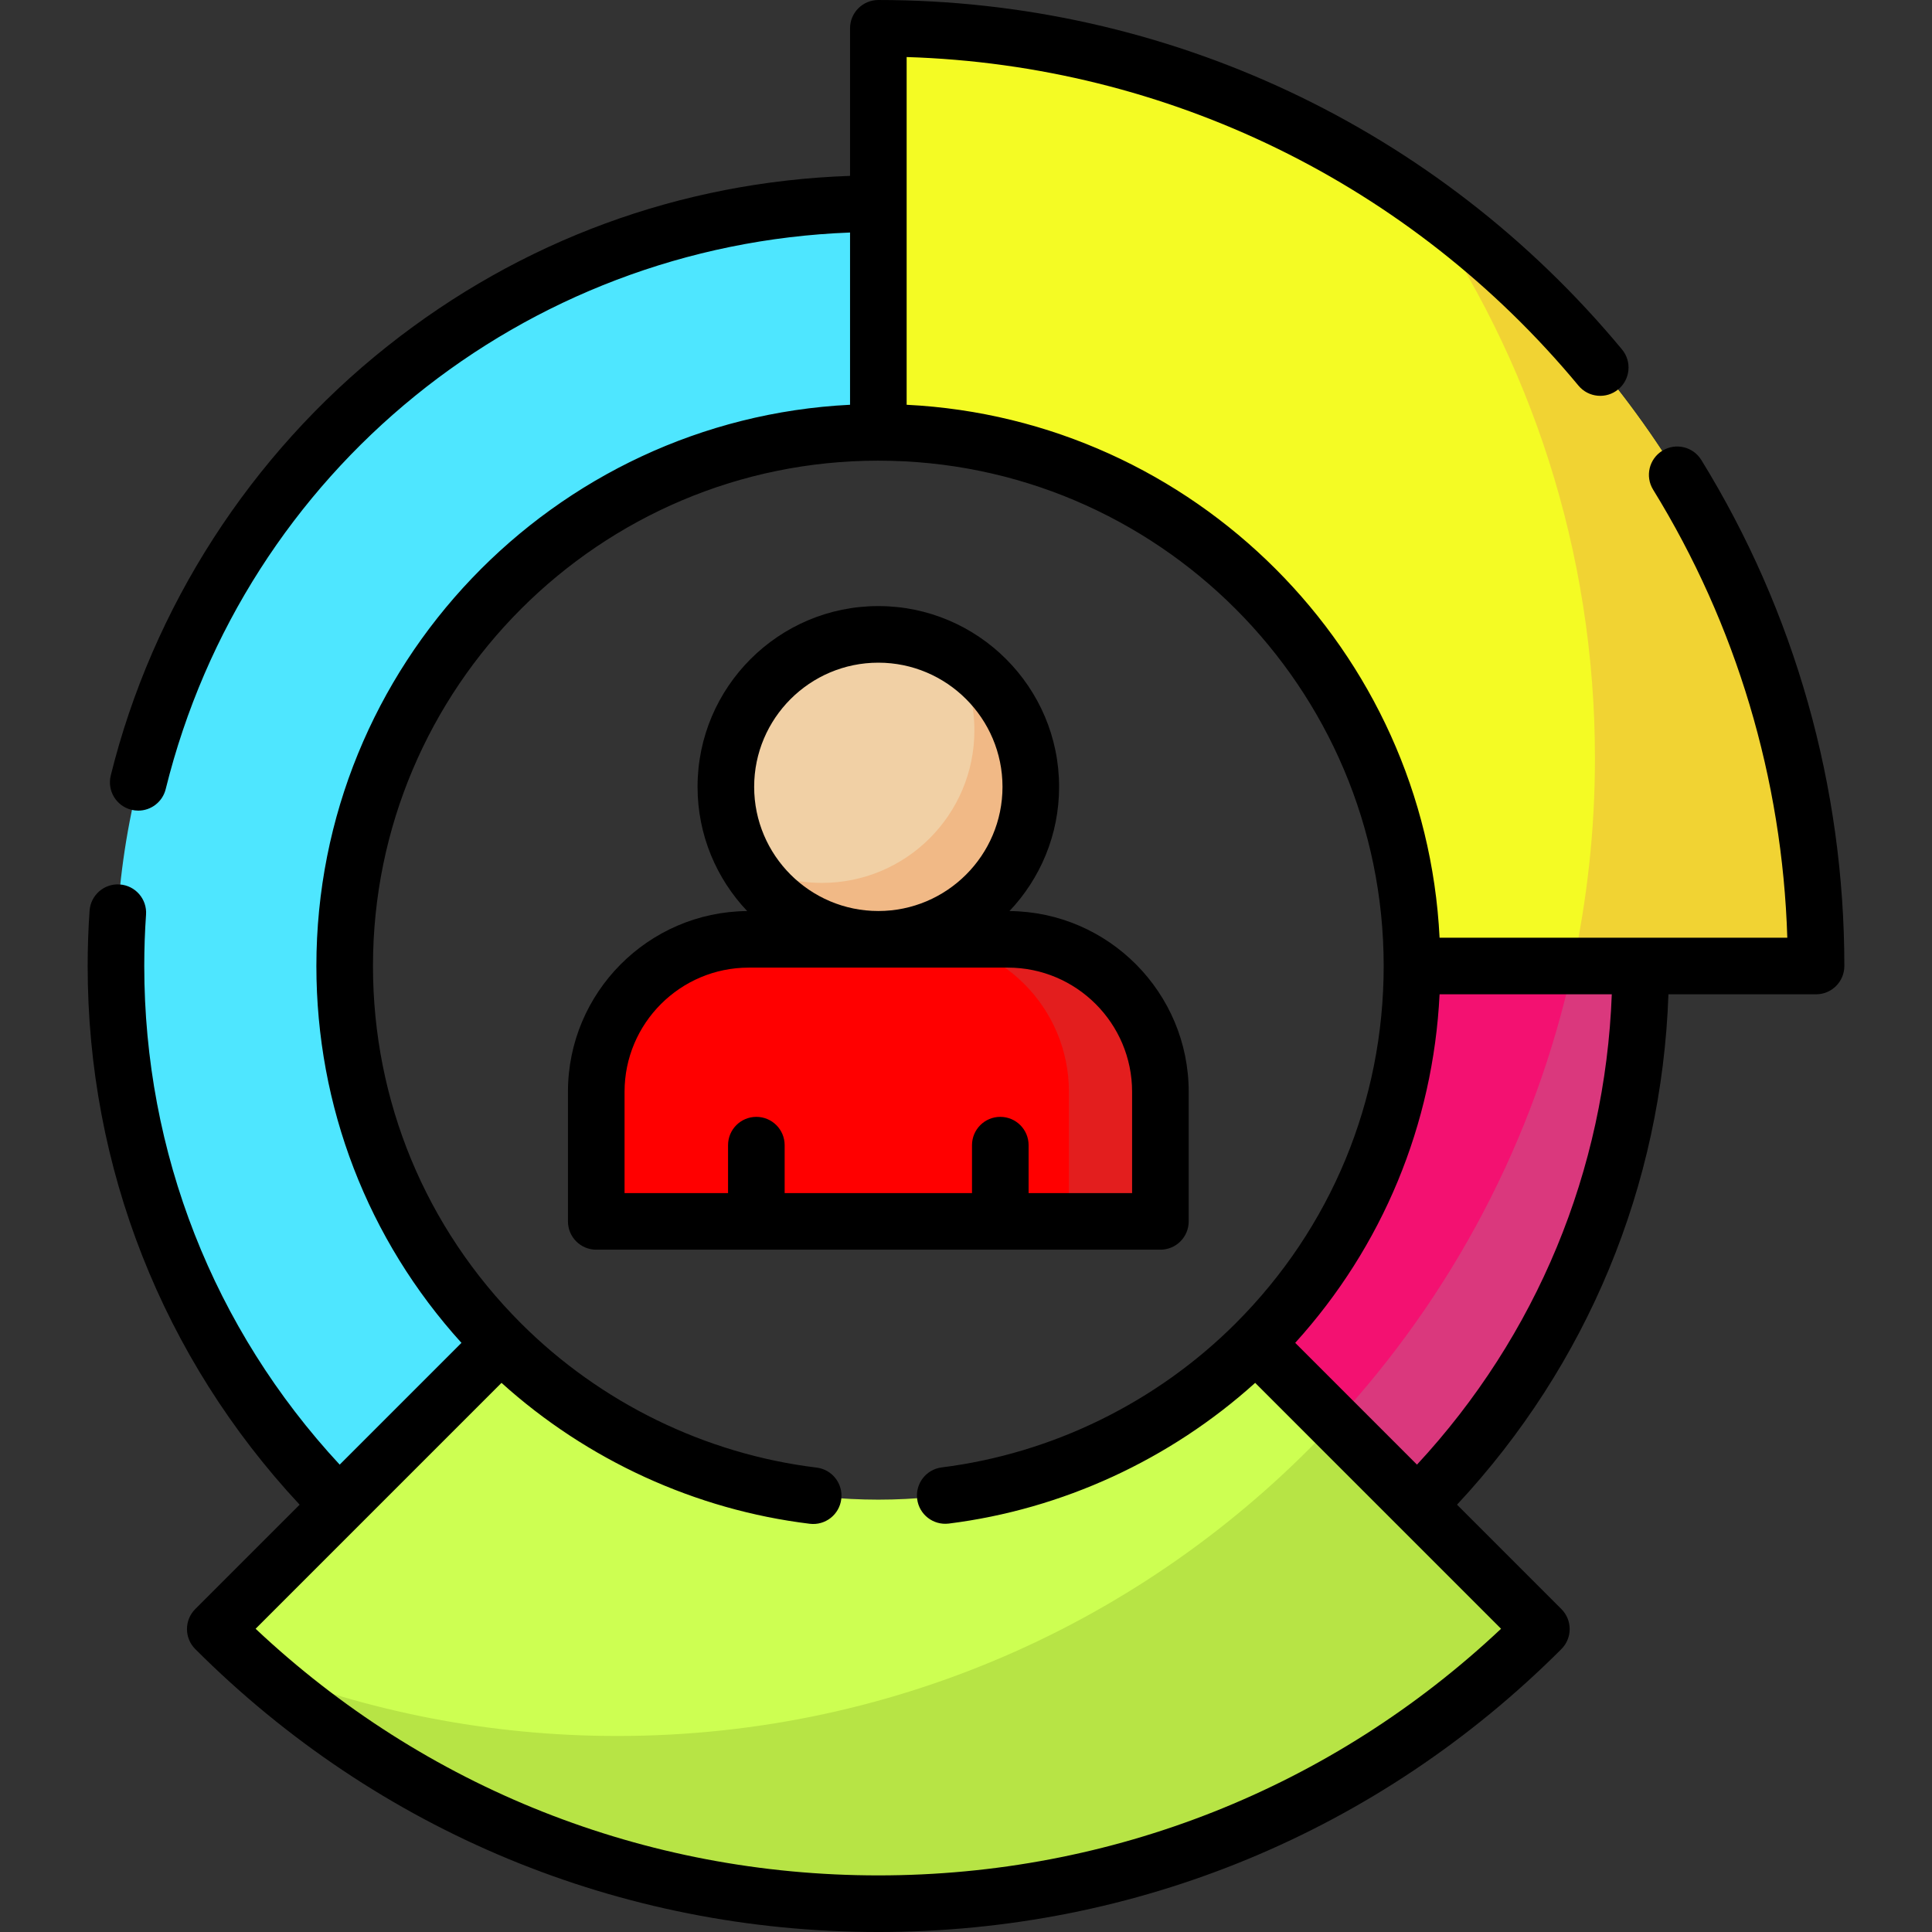 <?xml version="1.0"?>
<svg xmlns="http://www.w3.org/2000/svg" xmlns:xlink="http://www.w3.org/1999/xlink" xmlns:svgjs="http://svgjs.com/svgjs" version="1.1" width="512" height="512" x="0" y="0" viewBox="0 0 512 512" style="enable-background:new 0 0 512 512" xml:space="preserve" class=""><rect x="0" y="0" width="512" height="512" fill="#333333" stroke="none"/><g><g xmlns="http://www.w3.org/2000/svg"><g><path d="m232.766 7.5v107.077c78.106 0 141.423 63.317 141.423 141.423h107.077c0-137.243-111.257-248.5-248.5-248.5z" fill="#f4fb24" data-original="#f6e266" style="" class=""/></g><g><path d="m422.677 200.946c0 18.894-2.041 37.309-5.881 55.054h64.471c0-83.705-41.388-157.742-104.814-202.769 29.132 41.906 46.224 92.81 46.224 147.715z" fill="#f1d333" data-original="#f1d333" style=""/></g><g><path d="m332.767 356.001c-25.592 25.593-60.948 41.422-100.001 41.422s-74.408-15.829-100.001-41.422l-75.715 75.715c44.97 44.97 107.095 72.784 175.716 72.784s130.746-27.814 175.716-72.784z" fill="#cdff52" data-original="#c8ea73" style="" class=""/></g><g><path d="m163.57 460.053c-33.875 0-66.228-6.51-95.887-18.332 43.895 39.046 101.713 62.779 165.083 62.779 68.621 0 130.746-27.814 175.716-72.784l-54.773-54.773c-47.328 51.106-114.991 83.11-190.139 83.11z" fill="#b7e445" data-original="#b7e445" style="" class=""/></g><g><path d="m374.189 256c0 39.053-15.829 74.408-41.422 100.001l42.858 42.858c36.561-36.561 59.174-87.069 59.174-142.859z" fill="#f31171" data-original="#dd5790" style="" class=""/></g><g><path d="m416.796 256c-9.971 46.074-32.189 87.579-63.086 120.943l21.916 21.916c36.561-36.561 59.174-87.069 59.174-142.859z" fill="#da387d" data-original="#da387d" style=""/></g><g><path d="m91.343 256c0-78.106 63.317-141.423 141.423-141.423v-60.61c-111.579 0-202.032 90.453-202.032 202.033 0 55.79 22.613 106.298 59.174 142.859l42.858-42.858c-25.593-25.593-41.423-60.948-41.423-100.001z" fill="#4ee6ff" data-original="#9dc6fb" style="" class=""/></g><g><g><circle cx="232.766" cy="208.522" fill="#f1d0a5" r="40.407" data-original="#f1d0a5" style=""/></g><g><path d="m252.864 173.474c3.403 5.921 5.358 12.779 5.358 20.098 0 22.316-18.091 40.407-40.406 40.407-7.319 0-14.177-1.956-20.098-5.358 6.972 12.132 20.051 20.309 35.048 20.309 22.316 0 40.406-18.091 40.406-40.407.001-14.998-8.176-28.076-20.308-35.049z" fill="#f1b986" data-original="#f1b986" style=""/></g><g><g><path d="m158.014 289.335v34.346h149.504v-34.346c0-22.316-18.091-40.406-40.406-40.406h-68.691c-22.316 0-40.407 18.09-40.407 40.406z" fill="#ff0000" data-original="#e49542" style="" class=""/></g><g><path d="m267.112 248.929h-24.244c22.316 0 40.406 18.091 40.406 40.406v34.346h24.244v-34.346c0-22.315-18.09-40.406-40.406-40.406z" fill="#e31e1e" data-original="#e28424" style="" class=""/></g></g></g><g><path d="m450.864 121.895c-2.174-3.527-6.795-4.623-10.32-2.449-3.526 2.174-4.623 6.795-2.449 10.32 22.032 35.739 34.259 76.64 35.559 118.734h-92.151c-3.797-76.156-65.077-137.436-141.233-141.233v-92.152c69.109 2.129 133.654 33.596 178.039 87.075 2.646 3.187 7.375 3.627 10.561.981 3.188-2.646 3.627-7.374.982-10.562-48.847-58.854-120.68-92.609-197.082-92.609-4.142 0-7.5 3.357-7.5 7.5v39.109c-44.972 1.554-87.222 17.073-122.609 45.137-36.231 28.733-62.267 69.139-73.311 113.773-.995 4.021 1.458 8.087 5.479 9.082.604.149 1.21.222 1.807.222 3.368 0 6.429-2.284 7.274-5.7 20.91-84.503 94.872-144.227 181.36-147.504v45.646c-78.647 3.919-141.427 69.132-141.427 148.735 0 37.269 13.599 72.448 38.448 99.872l-32.271 32.271c-33.447-36.065-51.79-82.693-51.79-132.143 0-4.598.159-9.174.472-13.601.292-4.133-2.821-7.719-6.953-8.011-4.137-.302-7.718 2.82-8.01 6.953-.337 4.777-.509 9.709-.509 14.658 0 53.457 19.9 103.852 56.176 142.756l-27.66 27.66c-2.929 2.93-2.929 7.678 0 10.607 48.35 48.351 112.638 74.978 181.024 74.978 68.379 0 132.664-26.627 181.013-74.977 2.929-2.93 2.929-7.678 0-10.606l-27.657-27.661c34.572-37.076 54.255-84.595 56.026-135.256h39.118c4.142 0 7.5-3.357 7.5-7.5 0-47.507-13.107-93.88-37.906-134.105zm-218.094 375.105c-61.872 0-120.183-23.154-165.033-65.36l65.168-65.168c22.681 20.482 51.411 33.662 81.689 37.344 4.12.502 7.851-2.428 8.351-6.54s-2.428-7.851-6.54-8.351c-29.441-3.579-57.26-17.155-78.332-38.229-.016-.016-.033-.029-.049-.045-25.266-25.289-39.181-58.901-39.181-94.651 0-73.831 60.054-133.899 133.88-133.922.016 0 .031.002.047.002 73.839 0 133.911 60.068 133.92 133.905 0 .005-.001.01-.001.015 0 35.772-13.931 69.403-39.225 94.697-.005.005-.009.011-.015.016-20.967 20.95-48.624 34.503-77.881 38.165-4.11.515-7.025 4.264-6.51 8.374.514 4.11 4.259 7.016 8.374 6.511 30.083-3.766 58.641-16.926 81.202-37.292l65.16 65.168c-44.851 42.207-103.158 65.361-165.024 65.361zm142.744-108.858-32.27-32.274c23.174-25.576 36.561-57.898 38.259-92.369h45.639c-1.756 46.656-19.88 90.411-51.628 124.643z" fill="#000000" data-original="#000000" style="" class=""/><path d="m307.518 331.181c4.142 0 7.5-3.357 7.5-7.5v-34.346c0-26.278-21.268-47.672-47.494-47.896 8.14-8.591 13.149-20.176 13.149-32.917 0-26.416-21.491-47.906-47.907-47.906s-47.906 21.49-47.906 47.906c0 12.741 5.009 24.326 13.149 32.917-26.226.223-47.494 21.618-47.494 47.896v34.346c0 4.143 3.358 7.5 7.5 7.5zm-74.752-155.565c18.145 0 32.907 14.762 32.907 32.906s-14.762 32.906-32.907 32.906-32.906-14.762-32.906-32.906 14.762-32.906 32.906-32.906zm-67.252 113.719c0-18.145 14.762-32.906 32.907-32.906h68.691c18.145 0 32.906 14.762 32.906 32.906v26.846h-27.427v-12.703c0-4.143-3.358-7.5-7.5-7.5s-7.5 3.357-7.5 7.5v12.703h-49.65v-12.703c0-4.143-3.358-7.5-7.5-7.5s-7.5 3.357-7.5 7.5v12.703h-27.427z" fill="#000000" data-original="#000000" style="" class=""/></g></g></g></svg>
